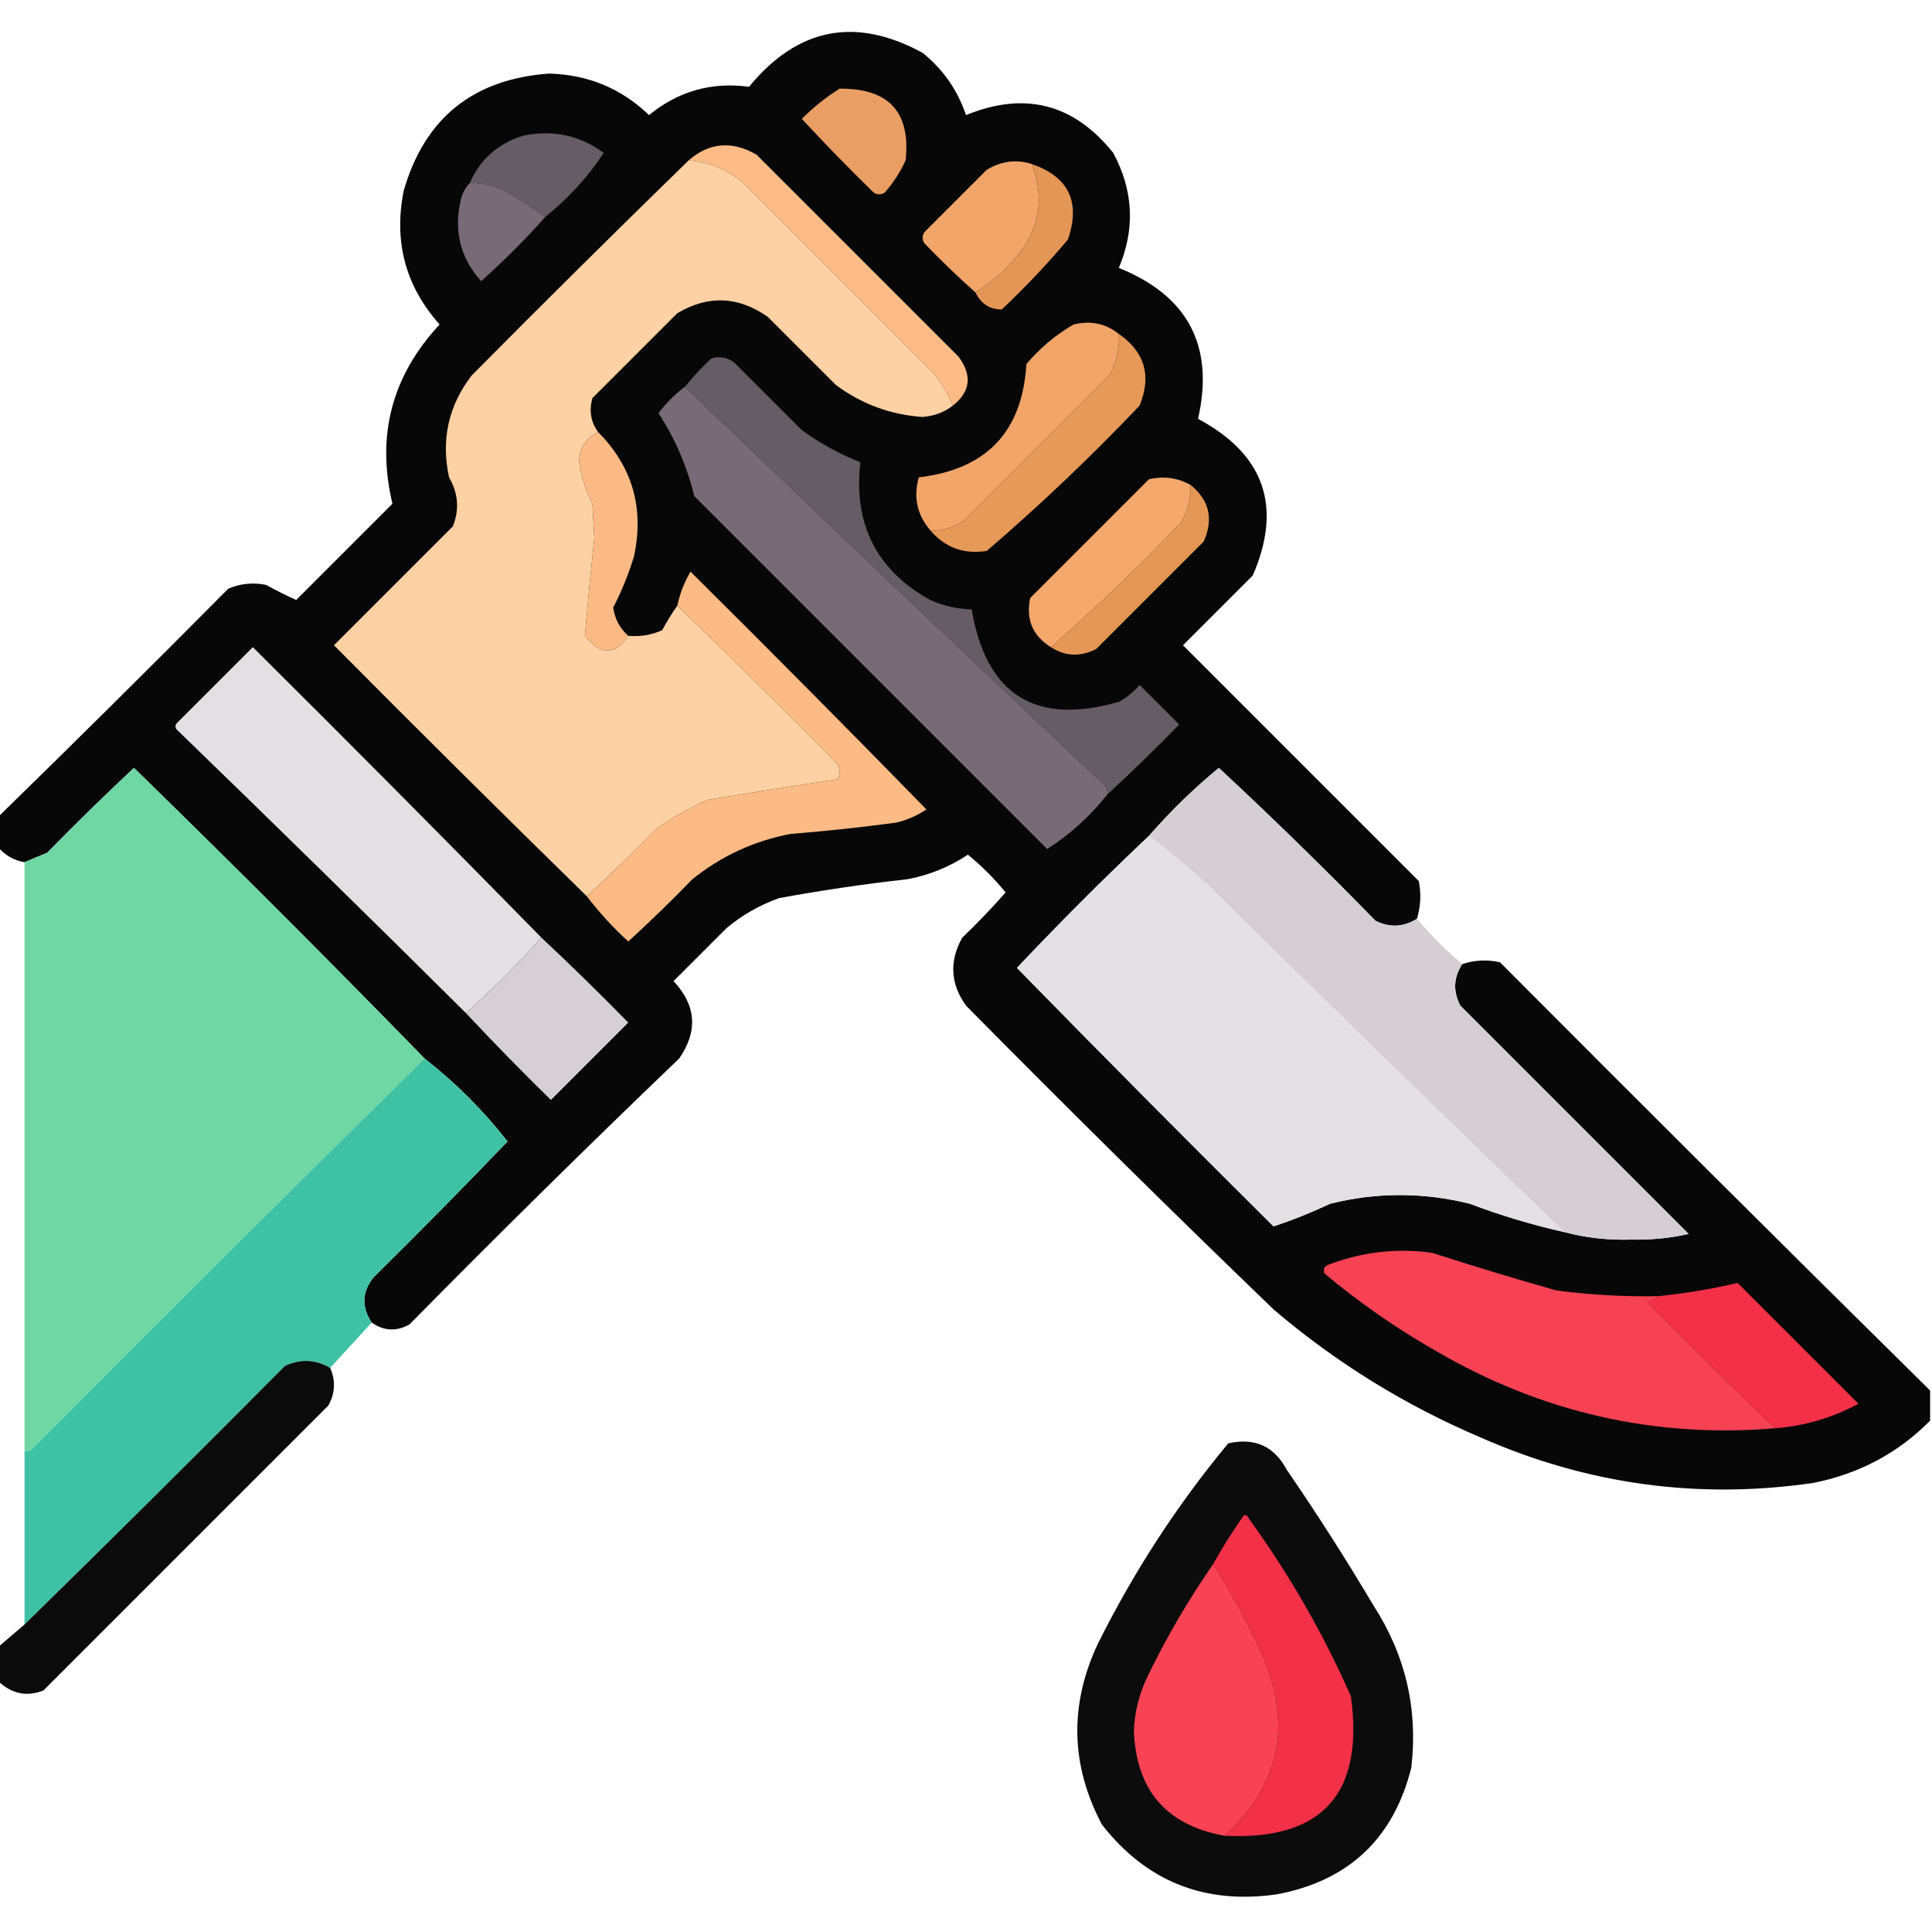 <?xml version="1.0" encoding="UTF-8"?>
<!DOCTYPE svg PUBLIC "-//W3C//DTD SVG 1.1//EN" "http://www.w3.org/Graphics/SVG/1.1/DTD/svg11.dtd">
<svg xmlns="http://www.w3.org/2000/svg" version="1.1" width="512px" height="512px" style="shape-rendering:geometricPrecision; text-rendering:geometricPrecision; image-rendering:optimizeQuality; fill-rule:evenodd; clip-rule:evenodd" xmlns:xlink="http://www.w3.org/1999/xlink">
<g><path style="opacity:0.976" fill="#030202" d="M 375.5,243.5 C 371.904,245.722 368.237,245.889 364.5,244C 350.959,230.125 337.126,216.625 323,203.5C 316.342,208.992 310.175,214.992 304.5,221.5C 292.521,232.812 280.854,244.479 269.5,256.5C 291.986,279.486 314.653,302.32 337.5,325C 342.472,323.362 347.472,321.362 352.5,319C 364.798,315.929 377.131,315.929 389.5,319C 397.68,322.095 406.013,324.595 414.5,326.5C 420.251,328.04 426.251,328.706 432.5,328.5C 437.609,328.614 442.609,328.114 447.5,327C 427.333,306.833 407.167,286.667 387,266.5C 385.026,262.732 385.193,259.066 387.5,255.5C 390.743,254.42 394.076,254.253 397.5,255C 435.368,293.035 473.368,330.868 511.5,368.5C 511.5,371.167 511.5,373.833 511.5,376.5C 503.002,385.087 492.668,390.587 480.5,393C 450.07,397.415 420.736,393.415 392.5,381C 372.356,372.436 354.023,361.103 337.5,347C 310.028,320.528 282.861,293.695 256,266.5C 251.86,260.713 251.527,254.713 255,248.5C 259.016,244.652 262.849,240.652 266.5,236.5C 263.5,232.833 260.167,229.5 256.5,226.5C 251.631,229.736 246.297,231.903 240.5,233C 229.103,234.273 217.77,235.939 206.5,238C 201.338,239.834 196.672,242.501 192.5,246C 187.833,250.667 183.167,255.333 178.5,260C 184.511,266.429 185.011,273.262 180,280.5C 155.861,303.638 132.028,327.138 108.5,351C 105.067,352.912 101.733,352.745 98.5,350.5C 95.757,346.331 95.924,342.331 99,338.5C 111.014,326.653 122.848,314.653 134.5,302.5C 128.079,294.283 120.746,286.949 112.5,280.5C 87.188,254.521 61.521,228.854 35.5,203.5C 27.681,210.819 20.014,218.319 12.5,226C 10.389,226.845 8.389,227.678 6.5,228.5C 3.674,228.002 1.34,226.669 -0.5,224.5C -0.5,221.833 -0.5,219.167 -0.5,216.5C 19.911,196.589 40.245,176.423 60.5,156C 63.738,154.632 67.072,154.299 70.5,155C 73.278,156.529 75.945,157.862 78.5,159C 87,150.5 95.5,142 104,133.5C 99.686,115.396 103.852,99.563 116.5,86C 107.444,75.821 104.278,63.987 107,50.5C 112.557,31.286 125.39,20.953 145.5,19.5C 155.825,19.77 164.658,23.436 172,30.5C 179.759,24.155 188.593,21.655 198.5,23C 211.378,7.319 226.711,4.319 244.5,14C 249.947,18.399 253.78,23.899 256,30.5C 271.572,24.142 284.572,27.476 295,40.5C 300.374,50.437 300.874,60.603 296.5,71C 314.862,78.392 321.862,91.725 317.5,111C 335.079,120.403 339.912,134.237 332,152.5C 325.833,158.667 319.667,164.833 313.5,171C 334.333,191.833 355.167,212.667 376,233.5C 376.659,236.888 376.492,240.221 375.5,243.5 Z"/></g>
<g><path style="opacity:1" fill="#e99f63" d="M 222.5,23.5 C 235.543,23.371 241.376,29.704 240,42.5C 238.591,45.582 236.758,48.415 234.5,51C 233.5,51.667 232.5,51.667 231.5,51C 224.985,44.652 218.652,38.152 212.5,31.5C 215.588,28.399 218.922,25.733 222.5,23.5 Z"/></g>
<g><path style="opacity:1" fill="#665c66" d="M 144.5,57.5 C 141.319,55.163 137.986,52.996 134.5,51C 131.382,49.273 128.049,48.439 124.5,48.5C 127.2,42.289 131.867,38.122 138.5,36C 146.414,34.317 153.581,35.817 160,40.5C 155.853,46.827 150.686,52.494 144.5,57.5 Z"/></g>
<g><path style="opacity:1" fill="#fdbb85" d="M 252.5,107.5 C 251.208,104.263 249.374,101.263 247,98.5C 230.167,81.667 213.333,64.833 196.5,48C 192.375,44.77 187.708,42.937 182.5,42.5C 187.978,37.737 193.978,37.237 200.5,41C 218.333,58.833 236.167,76.667 254,94.5C 257.702,99.456 257.202,103.789 252.5,107.5 Z"/></g>
<g><path style="opacity:1" fill="#fdd1a3" d="M 182.5,42.5 C 187.708,42.937 192.375,44.77 196.5,48C 213.333,64.833 230.167,81.667 247,98.5C 249.374,101.263 251.208,104.263 252.5,107.5C 250.221,109.263 247.555,110.263 244.5,110.5C 235.992,109.912 228.326,107.078 221.5,102C 215.5,96 209.5,90 203.5,84C 195.68,78.483 187.68,78.15 179.5,83C 172,90.5 164.5,98 157,105.5C 156.068,108.823 156.568,111.823 158.5,114.5C 155.177,116.152 153.51,118.819 153.5,122.5C 154.08,126.333 155.247,130 157,133.5C 157.167,136.5 157.333,139.5 157.5,142.5C 156.589,151.2 155.756,159.866 155,168.5C 159.189,173.721 163.023,173.721 166.5,168.5C 169.649,168.789 172.649,168.289 175.5,167C 176.733,164.686 178.067,162.519 179.5,160.5C 193.772,174.271 207.938,188.271 222,202.5C 222.667,203.833 222.667,205.167 222,206.5C 210.523,208.233 199.023,210.067 187.5,212C 182.508,214.161 177.841,216.828 173.5,220C 167.631,226.036 161.631,231.87 155.5,237.5C 133.035,215.535 110.701,193.368 88.5,171C 99,160.5 109.5,150 120,139.5C 121.79,135.075 121.456,130.741 119,126.5C 116.844,116.51 118.844,107.51 125,99.5C 144.035,80.298 163.201,61.298 182.5,42.5 Z"/></g>
<g><path style="opacity:1" fill="#f1a569" d="M 273.5,43.5 C 276.932,52.708 275.432,61.042 269,68.5C 265.902,72.107 262.402,75.107 258.5,77.5C 253.869,73.37 249.369,69.037 245,64.5C 244.333,63.5 244.333,62.5 245,61.5C 250.5,56 256,50.5 261.5,45C 265.444,42.647 269.444,42.147 273.5,43.5 Z"/></g>
<g><path style="opacity:1" fill="#e39655" d="M 273.5,43.5 C 283.255,46.897 286.421,53.564 283,63.5C 277.532,69.969 271.699,76.136 265.5,82C 262.332,82.032 259.999,80.532 258.5,77.5C 262.402,75.107 265.902,72.107 269,68.5C 275.432,61.042 276.932,52.708 273.5,43.5 Z"/></g>
<g><path style="opacity:1" fill="#786b77" d="M 124.5,48.5 C 128.049,48.439 131.382,49.273 134.5,51C 137.986,52.996 141.319,55.163 144.5,57.5C 139.188,63.479 133.521,69.146 127.5,74.5C 122.119,68.51 120.286,61.511 122,53.5C 122.374,51.509 123.207,49.842 124.5,48.5 Z"/></g>
<g><path style="opacity:1" fill="#f1a569" d="M 296.5,88.5 C 296.737,92.41 295.904,96.077 294,99.5C 281.167,112.333 268.333,125.167 255.5,138C 252.794,139.908 249.794,140.741 246.5,140.5C 243.008,136.359 242.008,131.692 243.5,126.5C 261.451,124.385 270.951,114.385 272,96.5C 275.581,92.248 279.748,88.748 284.5,86C 289.022,84.89 293.022,85.723 296.5,88.5 Z"/></g>
<g><path style="opacity:1" fill="#e79957" d="M 296.5,88.5 C 303.399,93.285 305.233,99.618 302,107.5C 289.105,121.064 275.605,133.897 261.5,146C 255.432,146.961 250.432,145.128 246.5,140.5C 249.794,140.741 252.794,139.908 255.5,138C 268.333,125.167 281.167,112.333 294,99.5C 295.904,96.077 296.737,92.41 296.5,88.5 Z"/></g>
<g><path style="opacity:1" fill="#665c66" d="M 293.5,210.5 C 293.489,208.983 292.823,207.816 291.5,207C 254.662,172.328 217.995,137.494 181.5,102.5C 183.628,99.87 185.961,97.37 188.5,95C 190.635,94.365 192.635,94.699 194.5,96C 200.5,102 206.5,108 212.5,114C 217.297,117.483 222.464,120.316 228,122.5C 226.132,138.933 232.299,151.099 246.5,159C 250.014,160.562 253.681,161.395 257.5,161.5C 261.355,184.184 274.355,192.351 296.5,186C 298.609,184.859 300.442,183.359 302,181.5C 305.5,185 309,188.5 312.5,192C 306.298,198.369 299.965,204.536 293.5,210.5 Z"/></g>
<g><path style="opacity:1" fill="#786b77" d="M 181.5,102.5 C 217.995,137.494 254.662,172.328 291.5,207C 292.823,207.816 293.489,208.983 293.5,210.5C 288.826,216.355 283.493,221.188 277.5,225C 246.387,193.887 215.221,162.721 184,131.5C 182.093,123.609 178.926,116.275 174.5,109.5C 176.521,106.812 178.854,104.479 181.5,102.5 Z"/></g>
<g><path style="opacity:1" fill="#fbba84" d="M 158.5,114.5 C 167.6,123.648 170.767,134.648 168,147.5C 166.556,152.213 164.723,156.713 162.5,161C 162.944,164.059 164.277,166.559 166.5,168.5C 163.023,173.721 159.189,173.721 155,168.5C 155.756,159.866 156.589,151.2 157.5,142.5C 157.333,139.5 157.167,136.5 157,133.5C 155.247,130 154.08,126.333 153.5,122.5C 153.51,118.819 155.177,116.152 158.5,114.5 Z"/></g>
<g><path style="opacity:1" fill="#f4a86b" d="M 315.5,128.5 C 315.592,132.059 314.759,135.392 313,138.5C 301.934,150.068 290.434,161.068 278.5,171.5C 273.663,168.502 271.83,164.169 273,158.5C 283.5,148 294,137.5 304.5,127C 308.402,126.112 312.069,126.612 315.5,128.5 Z"/></g>
<g><path style="opacity:1" fill="#e59856" d="M 315.5,128.5 C 320.487,132.543 321.653,137.543 319,143.5C 309.5,153 300,162.5 290.5,172C 286.278,174.13 282.278,173.964 278.5,171.5C 290.434,161.068 301.934,150.068 313,138.5C 314.759,135.392 315.592,132.059 315.5,128.5 Z"/></g>
<g><path style="opacity:1" fill="#fcbb84" d="M 155.5,237.5 C 161.631,231.87 167.631,226.036 173.5,220C 177.841,216.828 182.508,214.161 187.5,212C 199.023,210.067 210.523,208.233 222,206.5C 222.667,205.167 222.667,203.833 222,202.5C 207.938,188.271 193.772,174.271 179.5,160.5C 180.179,157.293 181.346,154.293 183,151.5C 204.014,172.347 224.847,193.347 245.5,214.5C 243.075,216.145 240.408,217.311 237.5,218C 228.202,219.254 218.868,220.254 209.5,221C 199.803,222.85 191.136,226.85 183.5,233C 177.985,238.682 172.319,244.182 166.5,249.5C 162.392,245.734 158.726,241.734 155.5,237.5 Z"/></g>
<g><path style="opacity:1" fill="#e3dfe3" d="M 143.5,248.5 C 137.167,255.5 130.5,262.167 123.5,268.5C 98.173,243.34 72.673,218.34 47,193.5C 46.333,192.833 46.333,192.167 47,191.5C 53.667,184.833 60.333,178.167 67,171.5C 92.702,197.035 118.202,222.701 143.5,248.5 Z"/></g>
<g><path style="opacity:1" fill="#d5ced4" d="M 375.5,243.5 C 379.194,247.86 383.194,251.86 387.5,255.5C 385.193,259.066 385.026,262.732 387,266.5C 407.167,286.667 427.333,306.833 447.5,327C 442.609,328.114 437.609,328.614 432.5,328.5C 426.251,328.706 420.251,328.04 414.5,326.5C 382.729,295.897 351.062,265.063 319.5,234C 314.607,229.599 309.607,225.432 304.5,221.5C 310.175,214.992 316.342,208.992 323,203.5C 337.126,216.625 350.959,230.125 364.5,244C 368.237,245.889 371.904,245.722 375.5,243.5 Z"/></g>
<g><path style="opacity:0.992" fill="#6ed6a2" d="M 112.5,280.5 C 77.701,314.799 43.035,349.299 8.5,384C 7.906,384.464 7.239,384.631 6.5,384.5C 6.5,332.5 6.5,280.5 6.5,228.5C 8.389,227.678 10.389,226.845 12.5,226C 20.014,218.319 27.681,210.819 35.5,203.5C 61.521,228.854 87.188,254.521 112.5,280.5 Z"/></g>
<g><path style="opacity:1" fill="#e4e0e4" d="M 304.5,221.5 C 309.607,225.432 314.607,229.599 319.5,234C 351.062,265.063 382.729,295.897 414.5,326.5C 406.013,324.595 397.68,322.095 389.5,319C 377.131,315.929 364.798,315.929 352.5,319C 347.472,321.362 342.472,323.362 337.5,325C 314.653,302.32 291.986,279.486 269.5,256.5C 280.854,244.479 292.521,232.812 304.5,221.5 Z"/></g>
<g><path style="opacity:1" fill="#d6cfd5" d="M 143.5,248.5 C 151.298,255.798 158.965,263.298 166.5,271C 159.667,277.833 152.833,284.667 146,291.5C 138.298,283.965 130.798,276.298 123.5,268.5C 130.5,262.167 137.167,255.5 143.5,248.5 Z"/></g>
<g><path style="opacity:1" fill="#3ec2a3" d="M 112.5,280.5 C 120.746,286.949 128.079,294.283 134.5,302.5C 122.848,314.653 111.014,326.653 99,338.5C 95.924,342.331 95.757,346.331 98.5,350.5C 94.833,354.5 91.167,358.5 87.5,362.5C 83.573,360.233 79.573,360.066 75.5,362C 52.632,385.035 29.632,407.868 6.5,430.5C 6.5,415.167 6.5,399.833 6.5,384.5C 7.239,384.631 7.906,384.464 8.5,384C 43.035,349.299 77.701,314.799 112.5,280.5 Z"/></g>
<g><path style="opacity:1" fill="#f74253" d="M 439.5,343.5 C 438.737,344.268 437.737,344.768 436.5,345C 447.702,356.369 459.035,367.535 470.5,378.5C 438.533,381.179 408.533,374.346 380.5,358C 370.056,352.029 360.223,345.196 351,337.5C 350.544,336.256 351.044,335.423 352.5,335C 361.231,331.74 370.231,330.74 379.5,332C 390.429,335.532 401.429,338.865 412.5,342C 421.463,343.165 430.463,343.665 439.5,343.5 Z"/></g>
<g><path style="opacity:1" fill="#f43049" d="M 470.5,378.5 C 459.035,367.535 447.702,356.369 436.5,345C 437.737,344.768 438.737,344.268 439.5,343.5C 446.644,342.754 453.644,341.587 460.5,340C 471.167,350.667 481.833,361.333 492.5,372C 485.589,375.726 478.255,377.893 470.5,378.5 Z"/></g>
<g><path style="opacity:0.955" fill="#000101" d="M 87.5,362.5 C 88.987,365.913 88.82,369.247 87,372.5C 61.833,397.667 36.667,422.833 11.5,448C 7.062,449.727 3.062,448.894 -0.5,445.5C -0.5,442.5 -0.5,439.5 -0.5,436.5C 1.833,434.5 4.167,432.5 6.5,430.5C 29.632,407.868 52.632,385.035 75.5,362C 79.573,360.066 83.573,360.233 87.5,362.5 Z"/></g>
<g><path style="opacity:0.953" fill="#010000" d="M 325.5,382.5 C 332.515,380.926 337.681,383.26 341,389.5C 349.061,401.232 356.728,413.232 364,425.5C 372.502,438.663 375.835,452.996 374,468.5C 369.282,487.218 357.449,498.385 338.5,502C 319.285,504.798 303.785,498.631 292,483.5C 283.68,467.714 283.347,451.714 291,435.5C 300.546,416.367 312.046,398.7 325.5,382.5 Z"/></g>
<g><path style="opacity:1" fill="#f23048" d="M 324.5,486.5 C 339.486,472.737 342.653,456.404 334,437.5C 330.329,429.487 326.163,421.82 321.5,414.5C 323.775,410.385 326.275,406.385 329,402.5C 329.667,401.167 330.333,401.167 331,402.5C 341.631,417.155 350.631,432.822 358,449.5C 361.563,475.43 350.396,487.763 324.5,486.5 Z"/></g>
<g><path style="opacity:1" fill="#f84354" d="M 321.5,414.5 C 326.163,421.82 330.329,429.487 334,437.5C 342.653,456.404 339.486,472.737 324.5,486.5C 309.007,483.669 301.007,474.335 300.5,458.5C 300.726,453.595 301.893,448.928 304,444.5C 309.103,433.945 314.936,423.945 321.5,414.5 Z"/></g>
</svg>
